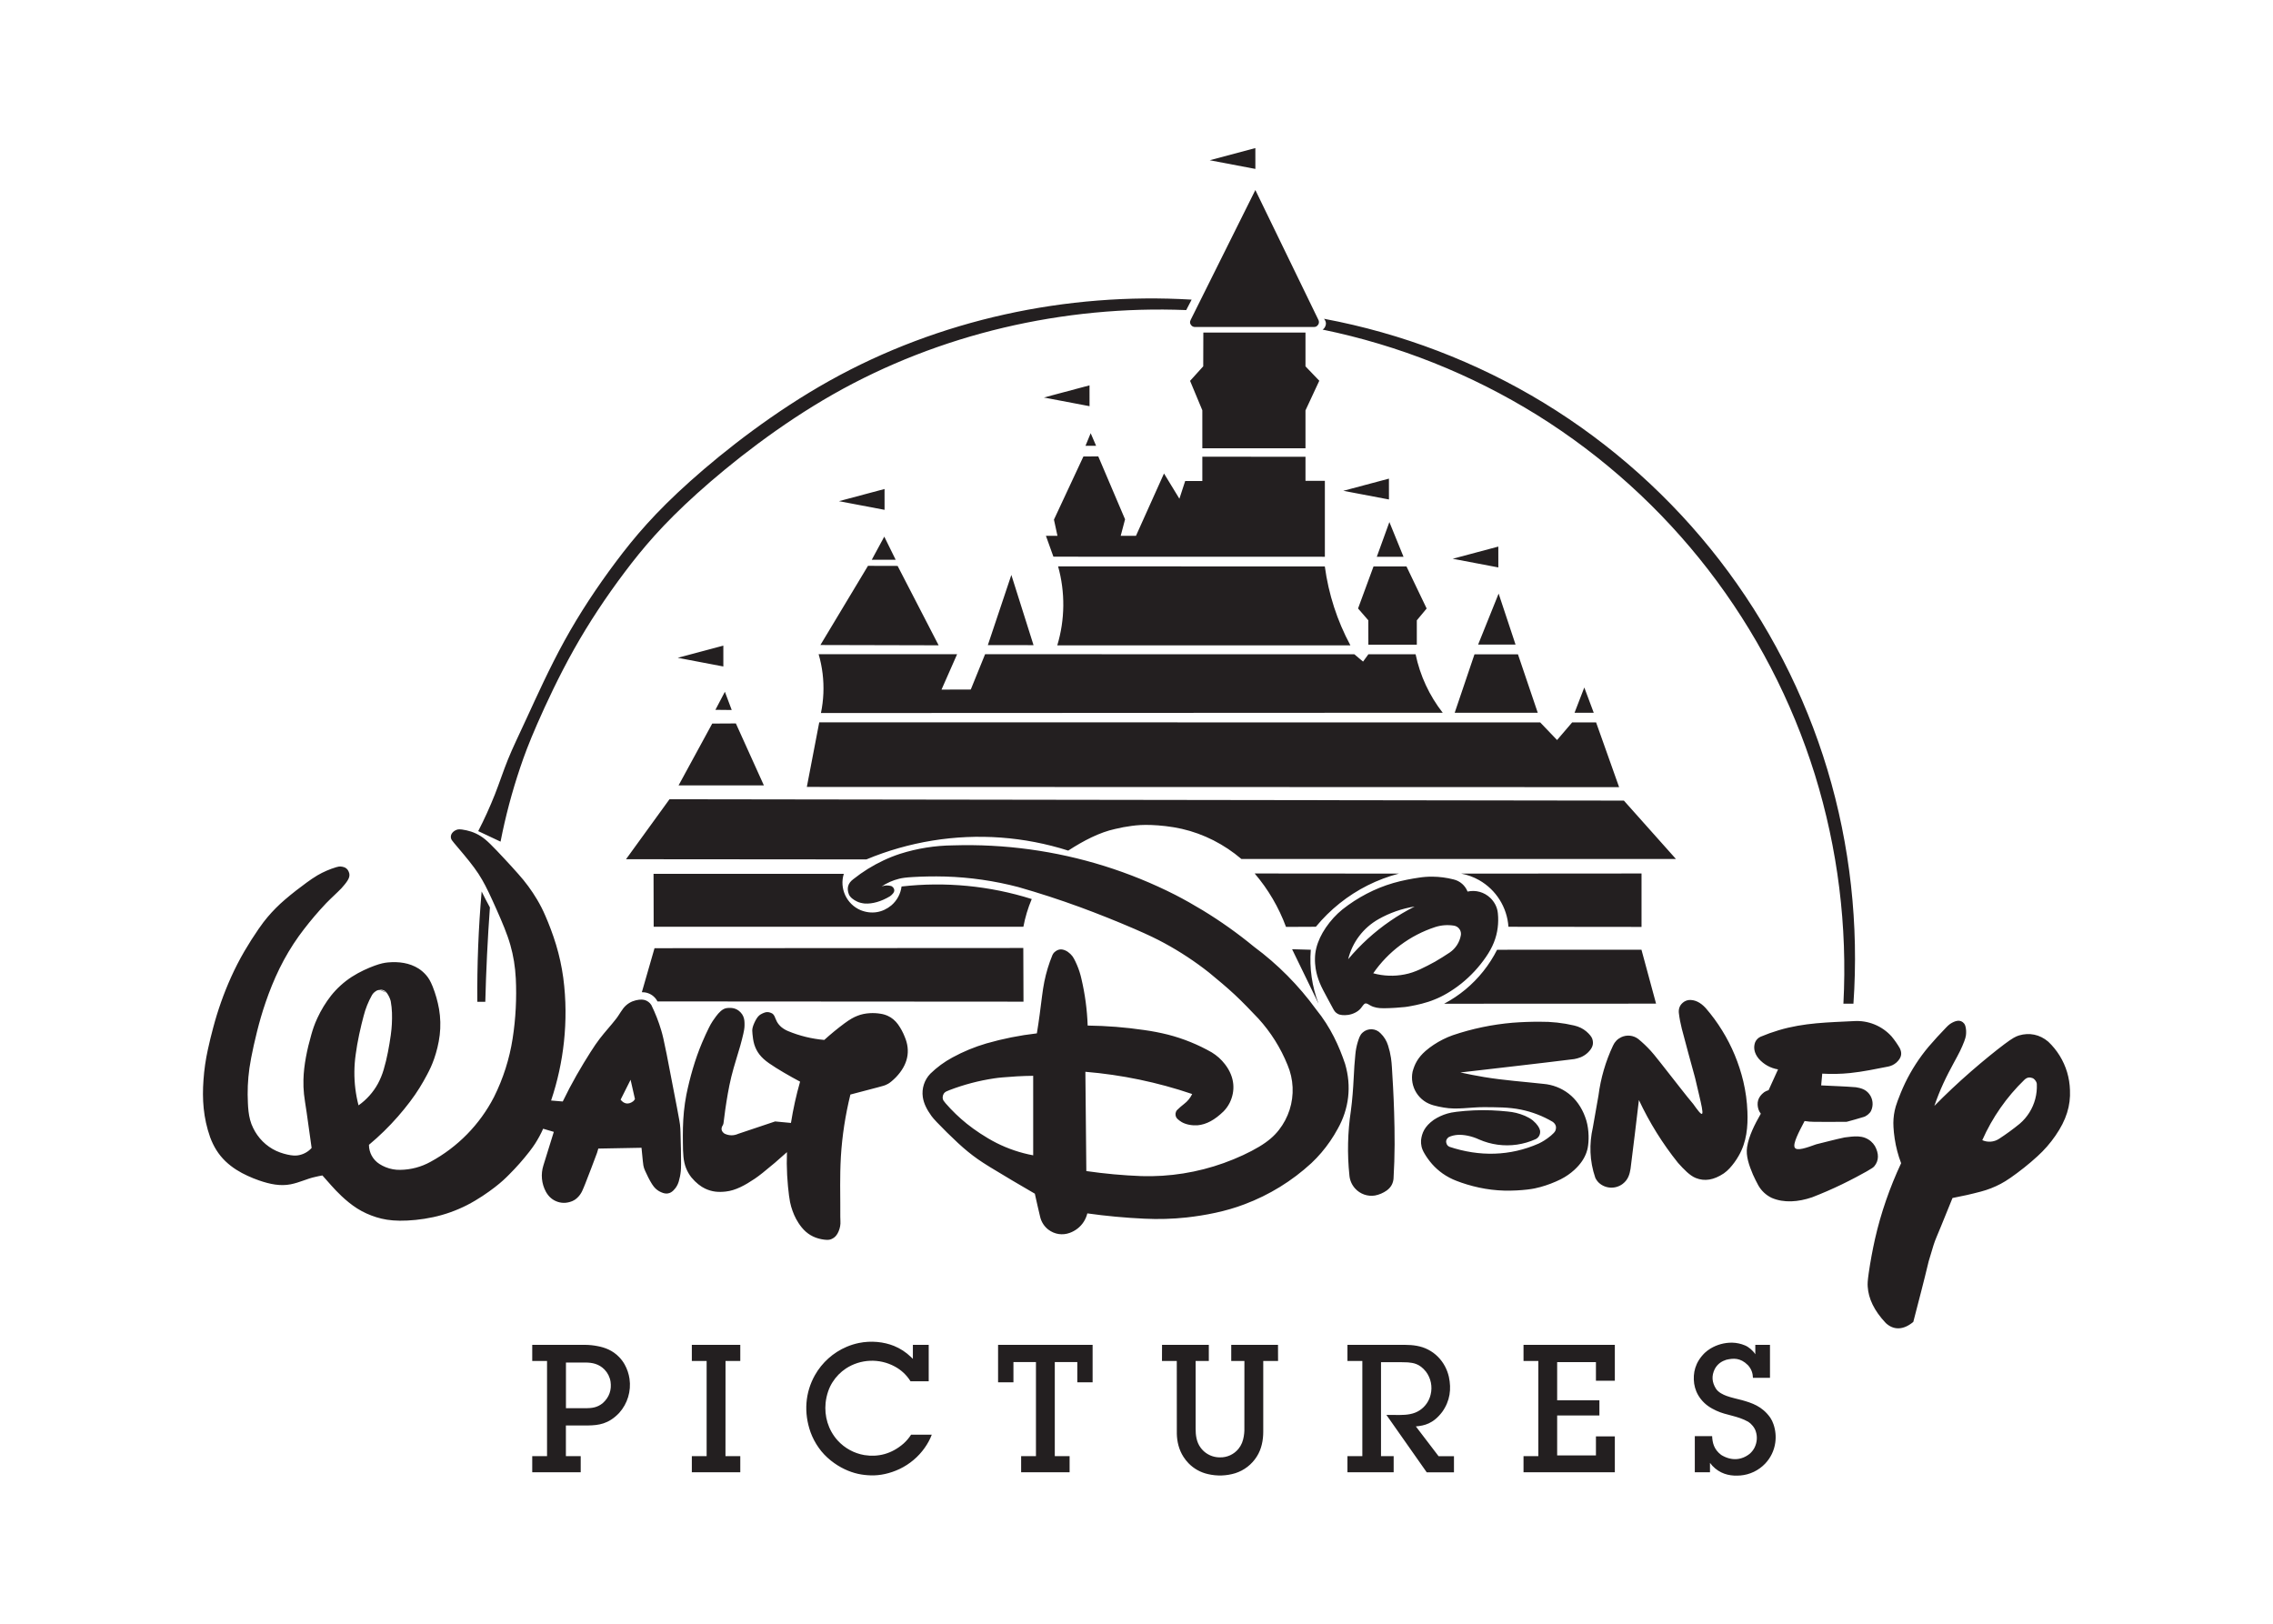<svg viewBox="0 0 560 400" xmlns="http://www.w3.org/2000/svg" fill-rule="evenodd" clip-rule="evenodd"><path fill="#231f20" d="M188.198 193.476l-6.901-15.261-5.825.032-8.293 15.234 21.019-.005zm-11.942-18.612l4.02.042-1.684-4.492-2.336 4.45zm25.581 3.081l-3.056 15.912 200.12.052-5.669-15.945h-5.899l-3.717 4.337-4.153-4.337-177.626-.019zm29.416-18.977l-10.106-19.556-7.302-.02-11.721 19.505 29.129.071zm161.396 16.614l-2.324-6.221-2.402 6.221h4.726zm-66.24-38.425v-18.698h-4.775v-5.931l-25.415-.024v5.987h-4.222l-1.426 4.371-3.794-6.223-6.906 15.36h-3.762l1.074-4.069-6.601-15.502-3.661.029-7.258 15.551.865 3.991h-2.84l1.842 5.141 66.879.017zm-57.698-30.439l-1.274 3.098h2.609l-1.335-3.098zm52.923 3.713v-9.331l3.401-7.304-3.401-3.546v-8.318h-25.167l-.025 8.308-3.24 3.583 3.017 7.245v9.363h25.415zm-106.855 27.464h5.889l-2.806-5.699-3.083 5.699zm-36.565 26.291l-.003-5.137-11.239 2.998 11.242 2.139zm39.72-38.59l-.005-5.133-11.239 2.999 11.244 2.134zm50.499-25.533l-.005-5.134-11.239 2.997 11.244 2.137zm73.766 22.981l-.005-5.134-11.241 2.998 11.246 2.136zm26.95 16.739l-.005-5.134-11.239 3 11.244 2.134zm-186.763 195.481v-3.968h-11.937v3.968h3.646v23.456h-3.646v3.969h11.937v-3.969h-3.649l.012-23.456h3.637zm83.033.268v4.996h3.769v-9.232h-23.289v9.232h3.784v-4.996h5.547v23.188h-3.651v3.969h11.942v-3.969h-3.649v-23.188h5.547zm-35.856 17.9h-5.099c-.516.806-1.137 1.538-1.849 2.178-3.002 2.611-6.311 3.364-9.638 2.847-2.55-.429-4.882-1.706-6.619-3.621-2.39-2.671-3.265-6.022-2.955-9.216.102-.977.314-1.939.632-2.869.295-.858.649-1.576 1.074-2.245.851-1.349 1.978-2.503 3.307-3.385 3.607-2.352 8.228-2.542 12.016-.495 1.597.85 2.941 2.107 3.894 3.644h4.483v-8.974h-3.902v3.457l-.487-.475c-1.201-1.163-2.614-2.085-4.163-2.716-2.522-1.013-5.618-1.34-8.657-.721-1.03.212-2.041.526-3.007.939-3.302 1.404-6.05 3.86-7.816 6.983-2.405 4.286-2.786 9.237-1.07 14.079.492 1.342 1.163 2.618 1.99 3.784 1.644 2.377 4.125 4.236 6.397 5.303 2.282 1.084 4.32 1.46 6.503 1.524 2.157.059 4.628-.428 7.089-1.598 1.217-.585 2.36-1.328 3.393-2.2 2.09-1.744 3.688-4.084 4.484-6.223zm163.629 5.101h-9.552v-9.832h10.408v-3.737h-10.408v-9.412h9.552v4.588h4.657v-8.844h-22.497v3.968h3.649v23.456h-3.649v3.969h22.497v-8.844h-4.657v4.688zm-78.314-23.269l-.015-3.966h-11.521v3.966h3.245c-.005 5.724.01 11.448-.01 17.172-.029.779-.162 1.957-.58 3.004-.216.531-.514 1.033-.878 1.478-1.107 1.361-2.784 2.137-4.539 2.1-1.245.013-2.463-.37-3.476-1.094-.501-.361-.942-.799-1.306-1.298-1.042-1.397-1.234-3.116-1.229-4.704v-16.653h3.25v-3.966h-11.526l-.015 3.966h3.649c.005 5.985-.01 11.962.01 17.946.049 1.876.474 3.863 1.652 5.695.337.526.76 1.064 1.229 1.551 1.307 1.346 2.98 2.278 4.812 2.68 2.215.519 4.529.442 6.705-.224 2.2-.697 4.082-2.155 5.308-4.111 1.173-1.826 1.586-4.037 1.586-6.119v-17.418h3.649v-.005zm39.541 23.456l-5.594-7.329c2.07-.187 4.259-.632 6.489-3.565 1.954-2.729 2.291-5.67 1.647-8.652-.208-.907-.534-1.783-.971-2.604-.462-.863-1.048-1.654-1.739-2.348-.699-.703-1.505-1.291-2.387-1.743-1.758-.932-3.784-1.178-5.709-1.181h-14.182v3.966h3.669v23.456h-3.669v3.969h11.386v-3.969h-3.117v-23.148c2.208.012 4.408-.047 6.621.041 1.35.133 2.862.298 4.448 2.282 1.218 1.61 1.644 3.688 1.158 5.648-.366 1.59-1.332 2.98-2.695 3.877-1.451.979-3.25 1.146-4.917 1.153l-3.29-.022 9.936 14.143h6.712v-3.969h-3.796v-.005zm66.871 3.969v-2.319c.374.514.812.984 1.301 1.389 1.92 1.574 4.076 1.893 6.213 1.716 2.313-.195 4.475-1.232 6.075-2.913 1.349-1.413 2.221-3.213 2.494-5.146.218-1.535.068-3.101-.44-4.566-.194-.576-.461-1.124-.797-1.63-2.041-2.857-4.576-3.614-6.924-4.288-1.315-.349-2.631-.617-3.84-1.055-.797-.297-1.994-.831-2.621-1.792-.952-1.53-1.144-3.113-.268-4.864.755-1.376 1.839-1.925 2.837-2.252 1.694-.376 3.415-.563 5.311 1.323.912.993 1.21 2.053 1.244 3.128h4.197v-8.126h-3.617v2.328c-.533-.888-1.642-1.82-2.54-2.183-.991-.421-2.053-.651-3.13-.679-1.904-.029-3.778.481-5.406 1.47-.494.305-.956.656-1.382 1.05-2.358 2.329-2.963 4.93-2.604 7.588.207 1.283.659 2.52 1.618 3.759 1.168 1.495 2.488 2.257 3.828 2.884 2.565 1.195 5.164 1.21 7.89 2.746.691.423 1.589 1.444 1.839 2.353.418 1.23.364 2.673-.312 4.025-.295.571-.695 1.08-1.18 1.5-2.046 1.623-4.554 1.795-7.034.276-1.815-1.382-2.147-3.027-2.223-4.62h-4.268v8.893h3.739v.005zm-218.433-191.875c-.069 1.625-.27 3.246-.6 4.839l153.187-.071c-3.301-4.225-5.587-9.152-6.68-14.401h-11.635l-1.31 1.8-2.147-1.8-90.972-.017-3.528 8.696-7.211.022 3.843-8.716h-34.115c.912 3.131 1.306 6.39 1.168 9.648zm166.363-24.582l-5.053 12.559h9.22l-4.167-12.559zm4.762 14.959h-10.712l-4.873 14.391h20.461l-4.876-14.391zm34.024 86.052l-3.597-13.284-35.57.012c-1.903 3.767-4.561 7.102-7.809 9.798-1.621 1.341-3.375 2.513-5.235 3.496l52.211-.022zm-81.708-166.459c-.123.163-.275.303-.447.413 18.715 3.844 36.603 10.967 52.837 21.039 16.217 10.105 30.504 23.019 42.192 38.135 11.676 15.124 20.567 32.208 26.254 50.45 5.651 18.25 8.031 37.357 7.029 56.437h2.469c1.354-19.402-.807-39.062-6.42-57.681-5.613-18.62-14.681-36.202-26.576-51.594-11.9-15.391-26.633-28.589-43.239-38.712-16.606-10.122-35.085-17.164-54.202-20.739.546.656.674 1.404.103 2.252zm-17.014-33.969l-15.915 31.951c-.221.442-.322.951.283 1.529.231.184.514.27.787.26h29.263c.347-.024.654.008 1.084-.599.228-.382.225-.861-.009-1.24l-15.493-31.901zm0-10.334l-11.241 2.999 11.246 2.135-.005-5.134zm-15.699 37.335c-15.42-.922-30.977.305-46.058 3.651-15.082 3.347-29.699 8.817-43.141 16.321-13.444 7.507-25.718 17.044-34.362 24.781-8.645 7.735-13.661 13.673-18.308 19.869-4.644 6.199-8.92 12.655-12.643 19.414-3.722 6.757-6.891 13.813-9.156 18.723-2.264 4.91-3.624 7.683-4.767 10.508-1.146 2.826-2.075 5.71-3.241 8.672-1.217 3.06-2.58 6.059-4.086 8.987l5.5 2.594c1.203-6.168 2.815-12.25 4.824-18.204 1.001-2.98 2.087-5.931 4.229-10.833 2.144-4.906 5.343-11.76 9.041-18.342 3.698-6.58 7.892-12.886 12.446-18.942 4.551-6.053 9.456-11.858 17.887-19.451 8.43-7.592 20.39-16.972 33.485-24.415 13.095-7.442 27.321-12.947 42.026-16.426 14.731-3.477 29.866-4.935 44.989-4.335l1.335-2.572zm48.72 54.795l-3.098 8.546h6.579l-3.481-8.546zm-87.67 30.32l-5.466-17.297-5.793 17.29 11.259.007zm82.492-.115h11.937v-5.999l2.424-2.911-4.969-10.364h-8.121l-3.811 10.354 2.525 2.911c.005 2.004.024 4.007.015 6.009zm-76.645.169h72.219c-3.255-6.047-5.39-12.634-6.302-19.44l-65.716-.025c1.779 6.376 1.709 13.128-.201 19.465zm-99.457 86.478c.396.347.72.767.961 1.234l90.173.059-.047-13.22-90.856.049-3.125 10.853c1.06-.042 2.097.325 2.894 1.025zm46.867-30.195h-46.877l.032 13.036h91.087c.428-2.275 1.097-4.556 2.058-6.828-10.356-3.269-21.284-4.322-32.074-3.091-.228 1.805-1.122 3.462-2.505 4.645-2.169 1.799-4.898 2.272-7.6 1.177-3.453-1.466-5.248-5.361-4.121-8.939zm136.746-.057l-35.521-.032c3.33 3.897 5.943 8.353 7.718 13.161l7.356-.034c1.744-2.117 3.708-4.052 5.85-5.766 4.298-3.438 9.272-5.935 14.597-7.329zm-114.932-8.131c11.196-1.822 22.666-.978 33.475 2.464 3.782-2.452 7.698-4.492 11.571-5.333 1.345-.326 2.706-.579 4.079-.757 1.374-.18 2.756-.293 4.831-.217 2.075.076 4.841.342 7.529.954 2.687.612 5.301 1.574 7.769 2.823 2.466 1.256 4.776 2.798 6.882 4.593h107.059l-12.822-14.379-235.14-.327-10.705 14.767 59.22.047c5.218-2.173 10.673-3.728 16.252-4.635zm102.749 82.45c.097 1.208.59 2.35 1.404 3.248 1.229 1.367 3.072 2.02 4.888 1.733 1.057-.203 2.057-.633 2.933-1.258 1.143-.851 1.547-1.869 1.647-2.899.163-2.788.256-5.579.268-8.37.013-2.79-.049-5.583-.12-7.929-.071-2.343-.157-4.241-.256-6.134-.098-1.894-.211-3.792-.292-5.009-.043-.766-.119-1.531-.227-2.291-.157-1.047-.4-2.079-.725-3.086-.351-1.136-.986-2.164-1.844-2.987-1.166-1.255-3.155-1.335-4.418-.177-.716.624-.932 1.527-1.2 2.331-.302 1-.501 2.029-.593 3.07-.081.743-.167 1.751-.236 2.762-.071 1.008-.12 2.018-.182 3.201-.12 2.392-.327 5.261-.686 7.917-.791 5.256-.912 10.591-.361 15.878zm85.167-23.994c-1.113-4.015-2.199-8.037-3.26-12.065l3.26 12.065zm-13.198-50.355l-44.414.032c1.541.291 3.039.836 4.403 1.608 4.181 2.371 6.899 6.693 7.224 11.487l32.789.035v-13.162h-.002zm13.198 50.355l1.037 4.401c.475 2.038.957 4.076.706 4.416-.251.339-1.229-1.023-2.203-2.388-.989-1.18-1.956-2.379-2.901-3.594-1.512-1.918-3.85-4.913-5.245-6.683-1.396-1.766-1.853-2.306-2.328-2.83-.954-1.046-1.983-2.022-3.078-2.919-1.205-.91-2.822-1.076-4.187-.43-.443.209-.851.497-1.195.848-.342.355-.62.766-.822 1.215-1.83 3.889-3.04 8.04-3.587 12.303l-1.386 7.866c-.908 4.012-.836 8.217.604 12.401.202.423.48.849.903 1.249 1.633 1.48 4.113 1.581 5.861.239 1.355-1.035 1.699-2.39 1.92-3.708.736-5.638 1.375-11.29 2.061-16.933 2.58 5.519 5.811 10.71 9.623 15.463 1.471 1.645 2.929 3.162 4.394 3.747 2.191.875 4.438.501 6.901-1.141.514-.364.989-.782 1.417-1.244.85-.927 1.598-1.95 2.222-3.044 2.007-3.442 2.319-7.231 2.176-10.939-.096-2.507-.435-5-1.013-7.442-.531-2.218-1.237-4.39-2.112-6.496-.875-2.106-1.919-4.137-3.122-6.073-1.197-1.94-2.55-3.779-4.045-5.5-1.3-1.414-2.699-2.085-4.172-1.967-.364.049-.716.17-1.033.356-1.19.748-1.487 1.773-1.401 2.786.157 1.333.408 2.655.745 3.973l3.26 12.068zm15.669-4.741c1.231 1.412 2.918 2.349 4.768 2.646l-2.329 5.121c-.388.105-.756.273-1.089.497-1.603 1.205-1.883 2.685-1.401 4.249.135.376.331.732.575 1.047-1.561 2.724-2.953 5.505-3.381 8.224-.347 2.186.504 4.534 1.436 6.757.393.902.856 1.777 1.315 2.65.762 1.358 1.926 2.447 3.332 3.115 3.012 1.281 6.493 1.013 9.926-.149 2.498-.964 4.956-2.032 7.366-3.199 2.41-1.168 4.772-2.437 6.098-3.189 1.33-.75 1.622-.984 1.873-1.262 1.19-1.448 1.129-3.161.157-4.961-.264-.439-.596-.834-.983-1.17-1.95-1.682-4.283-1.23-6.489-.969-2.372.496-4.659 1.126-6.987 1.689-2.419.87-4.841 1.743-5.316.789-.479-.956.979-3.74 2.439-6.52.797.125 1.598.201 2.402.199 2.651-.003 5.301.039 7.957-.01l.457-.118c.787-.211 2.434-.671 3.698-1.062.666-.16 1.561-.875 1.864-1.522.635-1.352.464-2.951-.443-4.138-.912-1.197-2.142-1.48-3.319-1.674-2.838-.229-5.685-.303-8.534-.453l.268-2.896c2.276.13 4.565.088 6.847-.145 3.285-.34 6.353-1.008 9.432-1.603.664-.138 1.349-.428 1.994-.986 1.214-1.117 1.492-2.213.831-3.536-.593-1.019-1.269-1.988-2.021-2.896-2.363-2.618-5.802-4.011-9.321-3.774-6.196.322-12.203.366-18.507 2.252-1.512.45-3.002.986-4.453 1.6-.589.265-1.059.739-1.32 1.331-.445 1.17-.344 2.596.858 4.066zm-73.503 3.406c9.366-1.102 18.714-2.135 28.089-3.307.926-.192 2.085-.455 3.27-1.535 1.268-1.207 1.531-2.227 1.158-3.41-.153-.499-.681-1.18-1.493-1.871-.406-.34-.851-.63-1.325-.865-.529-.255-1.085-.451-1.657-.583-2.785-.654-5.639-.966-8.5-.929-2.237-.008-4.474.075-6.705.248-5 .432-9.931 1.462-14.686 3.068-1.656.591-3.234 1.38-4.701 2.351-.704.463-1.378.971-2.016 1.522-1.964 1.723-2.717 3.339-3.203 5.126-.367 1.792-.027 3.658.949 5.205.484.762 1.113 1.436 1.849 1.962 1.426 1.048 3.198 1.353 4.86 1.655 3.275.593 6.609-.106 9.902-.093 3.021.027 6.097-.025 9.153.607 2.747.56 5.381 1.573 7.794 2.997.856.612.994 1.379.667 2.213-.256.612-1.672 1.736-2.742 2.404-.429.27-.873.514-1.33.733-7.074 3.125-14.6 3.285-22.037.804-.221-.12-.433-.224-.659-.661-.182-.492-.303-1.05.462-1.692.73-.374 1.537-.531 2.324-.585 1.435-.066 3.375.29 5.185 1.138 2.938 1.289 6.18 1.729 9.355 1.269 1.58-.232 3.12-.683 4.576-1.34.396-.186.718-.5.912-.892.193-.393.257-.836.182-1.267-.12-.614-.681-1.539-1.778-2.461-1.148-.91-2.645-1.485-4.106-1.854-.693-.164-1.397-.278-2.107-.341-1.336-.142-2.677-.239-4.02-.293-2.855-.105-5.714.016-8.551.361-1.057.131-1.672.259-2.272.436-.602.174-1.19.395-1.758.661-.55.254-1.081.55-1.586.885-2.267 1.62-2.928 3.248-3.135 5.013-.037.525.004 1.052.121 1.564.116.514.307 1.008.735 1.738.423.731 1.084 1.692 1.849 2.565.767.87 1.642 1.652 2.589 2.328 1.076.758 2.244 1.377 3.477 1.839 1.507.593 3.501 1.212 5.537 1.648 2.031.435 4.106.686 6.181.742 2.08.054 4.157-.083 5.647-.256 1.49-.172 2.383-.378 3.266-.624 1.726-.474 3.402-1.113 5.006-1.908.7-.359 1.268-.696 1.809-1.077.543-.376 1.062-.789 1.552-1.237 1.58-1.46 2.439-2.812 2.957-4.219.187-.504.337-1.023.443-1.905.231-1.758.167-4.62-.76-6.971-.419-1.147-.988-2.233-1.694-3.23-.659-.936-1.453-1.768-2.358-2.469-1.794-1.375-3.945-2.208-6.198-2.397-4.861-.536-9.744-.871-14.627-1.679-1.959-.331-3.91-.708-5.852-1.131zm-181.09 9.075c.359-2.454.806-5.257 1.485-8.043.352-1.431.767-2.842 1.151-4.103.383-1.262.727-2.371 1.042-3.489.312-1.116.595-2.243.765-2.997.322-1.424.297-1.803.29-2.646-.017-.693-.126-1.446-.598-2.146-1.062-1.485-2.441-1.692-3.82-1.508-1.058.165-1.899 1.102-2.604 2.036-.284.371-.554.752-.812 1.141-.354.538-.672 1.099-.951 1.679-.448.893-1.094 2.277-1.687 3.686-1.721 4.067-2.997 8.598-3.853 12.78-.265 1.377-.467 2.764-.607 4.155-.265 2.685-.285 5.284-.251 7.745.013 1.185.03 2.373.138 3.411.106 1.037.305 1.922.632 2.761.327.838.779 1.63 1.342 2.331 1.085 1.315 2.326 2.254 3.344 2.731 1.739.819 3.285.934 5.095.733 2.424-.258 4.757-1.547 7.174-3.172.561-.383 1.104-.784 1.908-1.421 2.056-1.639 4.057-3.345 6.002-5.114-.069 1.888-.054 3.778.047 5.665.103 1.886.292 3.764.464 5.06.172 1.293.325 1.999.526 2.694.44 1.471.949 2.71 1.82 4.05.462.708 1.057 1.48 1.775 2.114.718.637 1.556 1.139 2.459 1.473.902.335 1.863.497 2.512.541.65.044.984-.034 1.299-.157.55-.236 1.059-.539 1.531-1.335.411-.708.709-1.645.743-2.503.02-.448-.022-.895-.034-1.741-.013-.846.002-2.09-.003-3.329-.002-1.244-.027-2.486-.027-4.396 0-1.908.025-4.487.177-7.059.307-5.082 1.099-10.199 2.341-15.266 2.655-.684 5.308-1.382 6.749-1.773 1.443-.386 1.674-.465 1.9-.561.227-.095.445-.201.657-.324.433-.239 1.165-.841 1.923-1.611 2.948-3.083 3.656-6.454 2.151-9.972-.423-1.083-.979-2.108-1.655-3.054-.328-.451-.71-.861-1.136-1.222-.424-.356-.895-.651-1.401-.877-.574-.258-1.182-.433-1.805-.519-1.505-.256-3.754-.256-5.657.519-.927.356-1.802.845-3.17 1.844-1.727 1.284-3.392 2.651-4.988 4.096-3.076-.262-6.093-.999-8.943-2.186-.598-.248-1.156-.584-1.654-.998-.43-.368-.792-.808-1.07-1.301-.27-.494-.442-1.045-.612-1.389-.364-.689-.718-.716-1.101-.878-.439-.146-.914-.138-1.348.022-.642.258-1.32.47-1.959 1.495-.352.558-.75 1.414-.93 2.058-.179.644-.14 1.075-.069 1.763.072.691.17 1.645.448 2.547.583 1.82 1.596 3.192 3.622 4.605 1.012.718 2.323 1.52 3.643 2.299 1.323.775 2.658 1.525 4.013 2.24-.955 3.342-1.706 6.739-2.25 10.172l-3.899-.369-9.093 3.049c-1.032.464-2.205.519-3.38-.047-.814-.561-.949-1.318-.379-2.122l.128-.401c.128-1.138.278-2.269.45-3.466zm-85.007-29.379l-.062-.003 1.638.662c-.479-.318-1.014-.542-1.576-.659zm74.061 38.904c-.021-1.289-.053-2.577-.096-3.865-.014-.613-.053-1.225-.116-1.835-.049-.442-.115-.88-.742-4.209-.829-4.403-1.679-8.801-2.55-13.196-.73-3.656-1.006-4.75-1.325-5.832-.64-2.164-1.462-4.27-2.459-6.294-.197-.307-.45-.574-.745-.789-.297-.211-.63-.366-.983-.458-.726-.182-1.798-.056-2.875.345-.571.226-1.1.548-1.563.954-1.077.907-1.687 2.402-2.7 3.599-.546.703-1.124 1.382-1.78 2.149-.716.826-1.409 1.672-2.08 2.535-.689.897-1.33 1.834-2.287 3.334-.956 1.5-2.225 3.565-3.425 5.675-1.197 2.106-2.325 4.252-3.38 6.434l-2.87-.241c1.584-4.706 2.648-9.571 3.172-14.509.531-5.013.543-10.326-.177-15.73-.376-2.749-.966-5.471-1.768-8.126-.801-2.656-1.817-5.247-2.623-7.096-.593-1.392-1.279-2.743-2.053-4.042-1.336-2.246-2.888-4.356-4.635-6.3-1.01-1.155-2.24-2.49-3.476-3.818-1.237-1.328-2.481-2.648-3.443-3.582-.961-.935-1.64-1.485-2.375-1.945-.735-.46-1.524-.834-2.35-1.104-.732-.235-1.483-.406-2.245-.509-.991-.125-1.261.02-1.819.329-.807.549-1.063 1.257-.817 1.999.057.16.143.313.669.952.526.642 1.497 1.768 2.451 2.911 1.83 2.188 3.411 4.258 4.487 6.174.532.919 1.023 1.859 1.623 3.108.598 1.244 1.301 2.795 1.992 4.351 1.335 3.022 2.569 5.887 3.344 8.611.381 1.328.681 2.675.902 4.037.221 1.362.364 2.734.445 4.251.234 4.672-.007 9.867-.784 14.787-.778 5.011-2.329 9.871-4.598 14.405-3.491 6.762-8.936 12.319-15.625 15.947-2.287 1.271-4.856 1.951-7.472 1.98-1.224.029-2.441-.194-3.575-.654-.544-.217-1.065-.485-1.556-.802-1.602-1.029-2.573-2.807-2.572-4.711 2.56-2.135 4.949-4.469 7.145-6.978 2.126-2.439 3.931-4.819 5.303-7.031.674-1.08 1.303-2.191 1.898-3.317.598-1.129 1.163-2.277 1.724-3.89.56-1.618 1.114-3.7 1.364-5.825.251-2.124.195-4.288-.162-6.397-.336-1.899-.863-3.759-1.573-5.552-.559-1.384-1.011-2.102-1.552-2.741-.543-.642-1.176-1.201-1.878-1.662-2.284-1.456-4.977-1.776-7.583-1.539-.892.086-1.778.255-3.295.803-1.517.554-3.663 1.486-5.608 2.744-1.95 1.264-3.683 2.835-5.131 4.652-1.323 1.698-2.448 3.542-3.351 5.495-.765 1.64-1.151 2.877-1.505 4.119-1.025 3.575-1.849 7.45-1.935 11.098-.03 1.185.012 2.375.138 3.553.125 1.18.331 2.351.661 4.559.329 2.203.779 5.441 1.217 8.681-.797.889-1.855 1.505-3.022 1.758-.578.131-1.18.172-2.149.027-.971-.15-2.306-.487-3.543-1.057-1.236-.57-2.37-1.369-3.339-2.333-.969-.968-1.767-2.094-2.36-3.329-1.281-2.552-1.276-5.461-1.347-8.232-.009-1.439.052-2.877.182-4.31.128-1.431.327-2.857.686-4.736.356-1.878.872-4.206 1.455-6.52.583-2.314 1.23-4.613 2.125-7.209.892-2.596 2.035-5.488 3.402-8.274 1.367-2.785 2.961-5.463 4.765-7.985 1.611-2.215 3.332-4.346 5.156-6.388 1.335-1.5 1.984-2.132 2.636-2.764l1.775-1.701c.632-.578 1.216-1.206 1.746-1.879 1.091-1.367 1.534-2.252.762-3.511-.499-.705-1.183-.84-1.832-.89-.236-.009-.474.01-1.023.165-1.619.486-3.176 1.159-4.639 2.006-1.844 1.104-3.538 2.439-5.257 3.74-.954.74-1.888 1.504-2.803 2.292-1.527 1.307-2.947 2.736-4.243 4.273-.635.75-1.242 1.522-2.206 2.918-1.232 1.785-2.398 3.616-3.494 5.488-1.212 2.08-2.311 4.224-3.299 6.417-1.795 4-3.26 8.139-4.382 12.377-.481 1.783-.918 3.578-1.31 5.383-.55 2.487-.915 5.011-1.089 7.553-.345 4.679-.054 9.279 1.64 14.081.41 1.106.914 2.173 1.539 3.166.624.994 1.369 1.913 2.213 2.727 1.723 1.655 3.653 2.776 5.473 3.609.927.431 1.876.812 2.842 1.146 2.736.944 5.247 1.441 7.784.947 2.225-.44 4.072-1.402 5.955-1.797.615-.15 1.232-.278 1.856-.384.718.833 1.449 1.652 2.186 2.468.738.817 1.48 1.628 2.518 2.604 1.037.976 2.373 2.115 3.84 3.047 1.468.929 3.074 1.654 4.743 2.173 1.672.519 3.405.831 5.766.856 2.36.024 5.345-.244 8.254-.876 2.909-.63 5.724-1.636 8.374-2.992 2.641-1.355 5.094-3.063 6.788-4.371 1.695-1.308 2.634-2.218 3.551-3.148 1.773-1.769 3.433-3.648 4.971-5.625 1.217-1.571 1.778-2.51 2.466-3.759.335-.615.642-1.244.925-1.886l2.628.772-2.562 8.256c-.687 2.158-.466 4.505.612 6.496.34.612.748 1.131 1.24 1.551 1.013.866 2.353 1.277 3.604 1.168.644-.054 1.274-.243 1.733-.445.46-.201.748-.415 1.016-.654 1.254-1.096 1.561-2.335 2.09-3.56.973-2.552 2.016-5.121 2.923-7.656.111-.345.209-.691.305-1.038l10.644-.199c.12 1.276.246 2.55.324 3.28.077.733.104.919.14 1.104.088.451.233.89.431 1.305.174.396.457 1.006.762 1.608.307.6.634 1.19.922 1.64.629.991 1.121 1.37 1.743 1.758 1.323.713 2.656 1.102 4.079-.804.423-.612.605-1.037.787-1.627.219-.723.411-1.662.489-2.513.042-.438.062-.875.067-1.824.005-.959-.01-2.417-.037-3.875zm-79.419-10.501c-.348-1.339-.609-2.699-.779-4.072-.347-2.809-.32-5.651.079-8.453.204-1.547.504-3.258.865-4.959.361-1.697.782-3.383 1.079-4.487.455-1.804 1.146-3.541 2.056-5.164.13-.228.292-.44.482-.622.472-.381.809-.723 1.514-.651l-.12-.052c.673-.12 1.358.157 1.758.711.487.671.809 1.345.998 2.075.359 1.994.371 3.769.275 5.704-.041.767-.108 1.534-.263 2.677-.195 1.398-.428 2.79-.7 4.175-.28 1.459-.631 2.903-1.053 4.328-.355 1.205-.834 2.37-1.428 3.476-.578 1.051-1.275 2.032-2.078 2.924-.8.897-1.701 1.698-2.685 2.39zm67.669-1.001c-1.173.875-2.26.669-3.101-.401l2.459-4.9 1.077 4.75c-.113.207-.26.393-.435.551zm-35.302-47.758c-.709-1.292-1.388-2.601-2.036-3.924-.787 9.053-1.141 18.113-1.06 27.181h1.962c.197-7.755.573-15.51 1.134-23.257zm202.242 10.427l-4.605-.13 6.521 13.425c-1.622-4.233-2.276-8.776-1.916-13.295zm8.471 28.172c-1.503-4.46-3.563-9.055-7.17-13.491-4.283-5.892-9.442-11.095-15.298-15.428-3.995-3.289-8.219-6.29-12.64-8.979-2.209-1.344-4.465-2.611-6.762-3.799-5.613-2.847-11.454-5.223-17.461-7.103-12.037-3.758-24.617-5.477-37.22-5.087-4.468.038-8.906.745-13.164 2.1-1.399.457-2.751 1.003-4.067 1.625-2.637 1.242-5.121 2.788-7.4 4.605-1.397 1.033-1.626 2.311-1.104 3.695.275.765 1.17 1.417 2.058 1.827.45.219 1.104.396 1.854.477 1.907.126 4.093-.509 6.225-1.787.482-.337 1.246-1.038 1.03-1.692-.029-.292-.44-.804-.868-.863-.738-.185-1.516-.135-2.225.143 1.319-.882 2.782-1.527 4.322-1.906.768-.192 1.554-.314 3.46-.425 1.905-.111 4.934-.207 7.961-.118 6.057.188 12.074 1.057 17.936 2.591 5.134 1.464 10.212 3.116 15.225 4.952 4.519 1.664 8.991 3.451 13.412 5.36 3.459 1.495 5.434 2.461 7.369 3.509 3.866 2.098 7.545 4.523 10.997 7.25 2.142 1.768 4.283 3.536 6.309 5.422 2.026 1.891 3.939 3.904 5.85 5.915 3.05 3.351 5.479 7.217 7.174 11.419 1.489 3.503 1.668 7.427.504 11.051-.579 1.798-1.471 3.478-2.636 4.965-1.163 1.482-2.589 2.751-4.873 4.125-2.281 1.37-5.426 2.843-8.677 4.01-6.513 2.342-13.41 3.436-20.328 3.226-4.54-.174-9.067-.588-13.562-1.241l-.236-24.457c8.962.744 17.798 2.584 26.313 5.478-.46.962-1.144 1.799-1.994 2.441-.61.472-1.205.991-1.793 1.571-.349.468-.422 1.088-.191 1.623.081.177.191.347.427.563.236.217.59.485.967.716 1.022.59 2.439.87 3.899.791 2.228-.206 4.251-1.335 6.415-3.429.615-.627 1.128-1.348 1.522-2.13 1.382-2.839 1.335-6.232-1.168-9.478-.45-.587-.953-1.131-1.502-1.625-.552-.491-1.147-.93-1.778-1.313-3.374-1.921-6.988-3.385-10.747-4.354-1.948-.486-3.922-.867-5.911-1.141-4.601-.676-9.243-1.043-13.894-1.099-.133-3.881-.649-7.74-1.539-11.519-.258-1.167-.624-2.307-1.094-3.406-.307-.732-.504-1.094-.787-1.63-.339-.691-1.241-1.591-2.068-1.94-.826-.366-1.753-.479-2.783.504-.172.187-.313.4-.415.632-.873 2.123-1.541 4.323-1.997 6.572-.226 1.124-.393 2.257-.568 3.605-.344 2.729-.75 6.051-1.266 9.104-4.212.483-8.376 1.313-12.451 2.484-2.896.851-5.693 2.009-8.345 3.452-1.991 1.071-3.824 2.416-5.443 3.995-1.475 1.525-2.164 3.651-1.864 5.751.246 1.645 1.013 3.108 2.142 4.679.309.413.646.809 1.285 1.485.64.674 1.584 1.632 2.54 2.577 1.839 1.809 3.57 3.444 5.178 4.745.775.632 1.574 1.234 2.39 1.81.819.572 1.655 1.121 3.034 1.971 3.653 2.224 7.331 4.405 11.035 6.543l.302 1.357.401 1.768c.172.75.401 1.714.629 2.68.303 1.2.996 2.266 1.97 3.029 1.598 1.217 3.535 1.461 5.291.824.647-.234 1.323-.593 1.92-1.057.598-.463 1.116-1.031 1.527-1.667.411-.637.713-1.343.895-2.081 4.671.655 9.37 1.091 14.081 1.306 3.454.171 6.916.07 10.354-.3 4.615-.519 9.667-1.478 14.309-3.258 6.086-2.285 11.674-5.725 16.456-10.13.866-.813 1.687-1.676 2.459-2.581 1.544-1.809 2.893-3.775 4.025-5.867 2.773-4.91 3.445-10.449 1.837-15.942zm-85.9 19.424c-1.431-.723-2.808-1.554-4.022-2.353-1.215-.799-2.272-1.566-3.293-2.383-1.892-1.523-3.645-3.212-5.237-5.047-.491-.576-.587-.767-.644-.969-.185-.616.004-1.286.485-1.714.152-.14.334-.248 1.143-.56 3.552-1.361 7.242-2.329 11.005-2.889.752-.113 1.188-.16 2.068-.239 1.178-.102 2.357-.188 3.538-.258 1.33-.074 2.663-.118 3.993-.13l.002 19.588c-3.141-.584-6.184-1.61-9.038-3.046zm123.52-56.572c-.071-.773-.295-1.523-.659-2.208-.319-.594-.731-1.134-1.219-1.598-1.484-1.42-3.586-2.003-5.589-1.552-.585-1.498-1.872-2.617-3.437-2.987-1.713-.439-3.472-.669-5.24-.686-1.132-.009-2.263.077-3.38.256-1.613.231-3.956.651-6.233 1.31-2.277.659-4.485 1.556-6.594 2.655-2.103 1.097-4.106 2.398-5.965 3.87-.763.624-1.48 1.3-2.147 2.024-2.857 3.162-4.558 6.648-4.6 10-.025.887.057 1.78.167 2.51.222 1.391.549 2.365.994 3.506.464 1.158 1.199 2.488 1.979 3.939l1.128 2.085c.278.526.423.796.61 1.03.191.236.426.433.691.58.575.359 1.586.428 2.616.288.58-.089 1.153-.268 1.682-.534.528-.26 1.018-.604 1.416-1.077.398-.474.711-1.076 1.094-1.194.389-.119.851.255 1.325.513.475.259.962.409 1.461.507.494.101.998.15 1.809.15.807 0 1.921-.052 2.882-.111.956-.059 1.758-.13 2.309-.192.551-.061.86-.12 1.532-.248 1.381-.243 3.808-.779 5.743-1.593 1.965-.762 4.254-2.07 6.604-3.929 2.334-1.87 4.379-4.074 6.071-6.54 1.667-2.398 2.594-4.733 2.906-7.214.151-1.181.166-2.376.044-3.56zm-32.027 6.25c-1.73 1.575-3.353 3.264-4.856 5.057 1.02-4.162 3.712-7.724 7.438-9.842 2.769-1.572 5.798-2.634 8.942-3.135-4.182 2.107-8.059 4.771-11.524 7.92zm22.903-.829c-.307 1.722-1.295 3.249-2.739 4.234-1.19.777-2.378 1.556-3.612 2.255-2.454 1.318-4.888 2.667-7.497 3.142-2.564.511-5.214.414-7.735-.283 3.709-5.364 9.078-9.366 15.279-11.389 1.493-.477 3.078-.594 4.625-.339.983.162 1.712 1.02 1.712 2.016 0 .122-.011.244-.033.364zm150.071 38.12c-.045-1.491-.282-2.971-.705-4.401-.862-2.869-2.462-5.461-4.64-7.517-2.1-1.794-4.671-2.296-7.219-1.536-.816.256-1.588.651-3.577 2.139-1.989 1.487-5.19 4.069-8.288 6.771-3.101 2.699-6.096 5.516-8.979 8.446.649-1.896 1.386-3.762 2.227-5.581.836-1.817 1.778-3.588 2.488-4.898.706-1.311 1.181-2.161 1.608-3.034.428-.873.802-1.773 1.043-2.41.462-1.227.474-1.745.457-2.584-.019-.393-.081-.782-.162-1.082-.081-.3-.177-.511-.317-.693-.927-1.146-2.247-.703-3.452.074-.352.26-.678.553-.974.875-1.498 1.541-2.948 3.128-4.347 4.76-2.286 2.725-4.226 5.723-5.773 8.925-.765 1.601-1.426 3.251-1.844 4.391-.418 1.139-.59 1.766-.725 2.4-.285 1.334-.386 2.7-.303 4.062.086 1.696.399 3.951.932 5.945.263 1.003.58 1.994.952 2.963-1.399 2.985-2.64 6.042-3.718 9.158-1.079 3.114-1.986 6.285-2.717 9.498-.623 2.79-1.141 5.602-1.551 8.431-.278 1.967-.293 2.643-.246 3.317.182 2.941 1.588 5.945 4.448 8.969 1.95 1.817 4.354 1.756 6.786-.278 1.291-4.981 2.599-9.943 3.784-14.914l1.195-3.976c.403-1.323 1.008-2.579 1.787-4.516.782-1.938 1.834-4.524 2.892-7.113 2.353-.442 4.688-.97 7.002-1.586 1.696-.446 3.334-1.086 4.883-1.908.745-.396 1.47-.836 2.429-1.5.959-.664 2.161-1.556 3.332-2.486 1.118-.888 2.206-1.816 3.26-2.781 1.683-1.522 3.182-3.237 4.465-5.109 2.67-3.84 3.749-7.415 3.567-11.221zm-9.997 5.532c-.649 1.033-1.45 1.964-2.377 2.759-1.636 1.335-3.343 2.581-5.114 3.732-1.227.799-2.781.919-4.116.319 2.471-5.584 5.999-10.638 10.388-14.884.715-.667 1.32-.615 1.888-.441.575.143 1.19 1.013 1.163 1.554.11 2.452-.529 4.88-1.832 6.961zm-344.889 65.593c-.182-1.23-.583-2.418-1.185-3.506-.371-.666-.827-1.281-1.357-1.829-1.601-1.662-3.477-2.366-5.34-2.715-.997-.197-2.011-.301-3.027-.31h-13.058v3.966h3.649v23.456h-3.649v3.969h11.942v-3.969h-3.649v-7.565h5.547c2.441-.054 4.935-.303 7.583-3.088 2.052-2.285 2.985-5.369 2.544-8.409zm-6.601 6.007c-1.397 1.133-2.744 1.214-4.05 1.244h-5.008v-11.254h4.829c1.618.008 3.285.315 4.661 1.719.8.819 1.323 1.868 1.498 3 .278 1.957-.266 3.81-1.93 5.291z"/></svg>